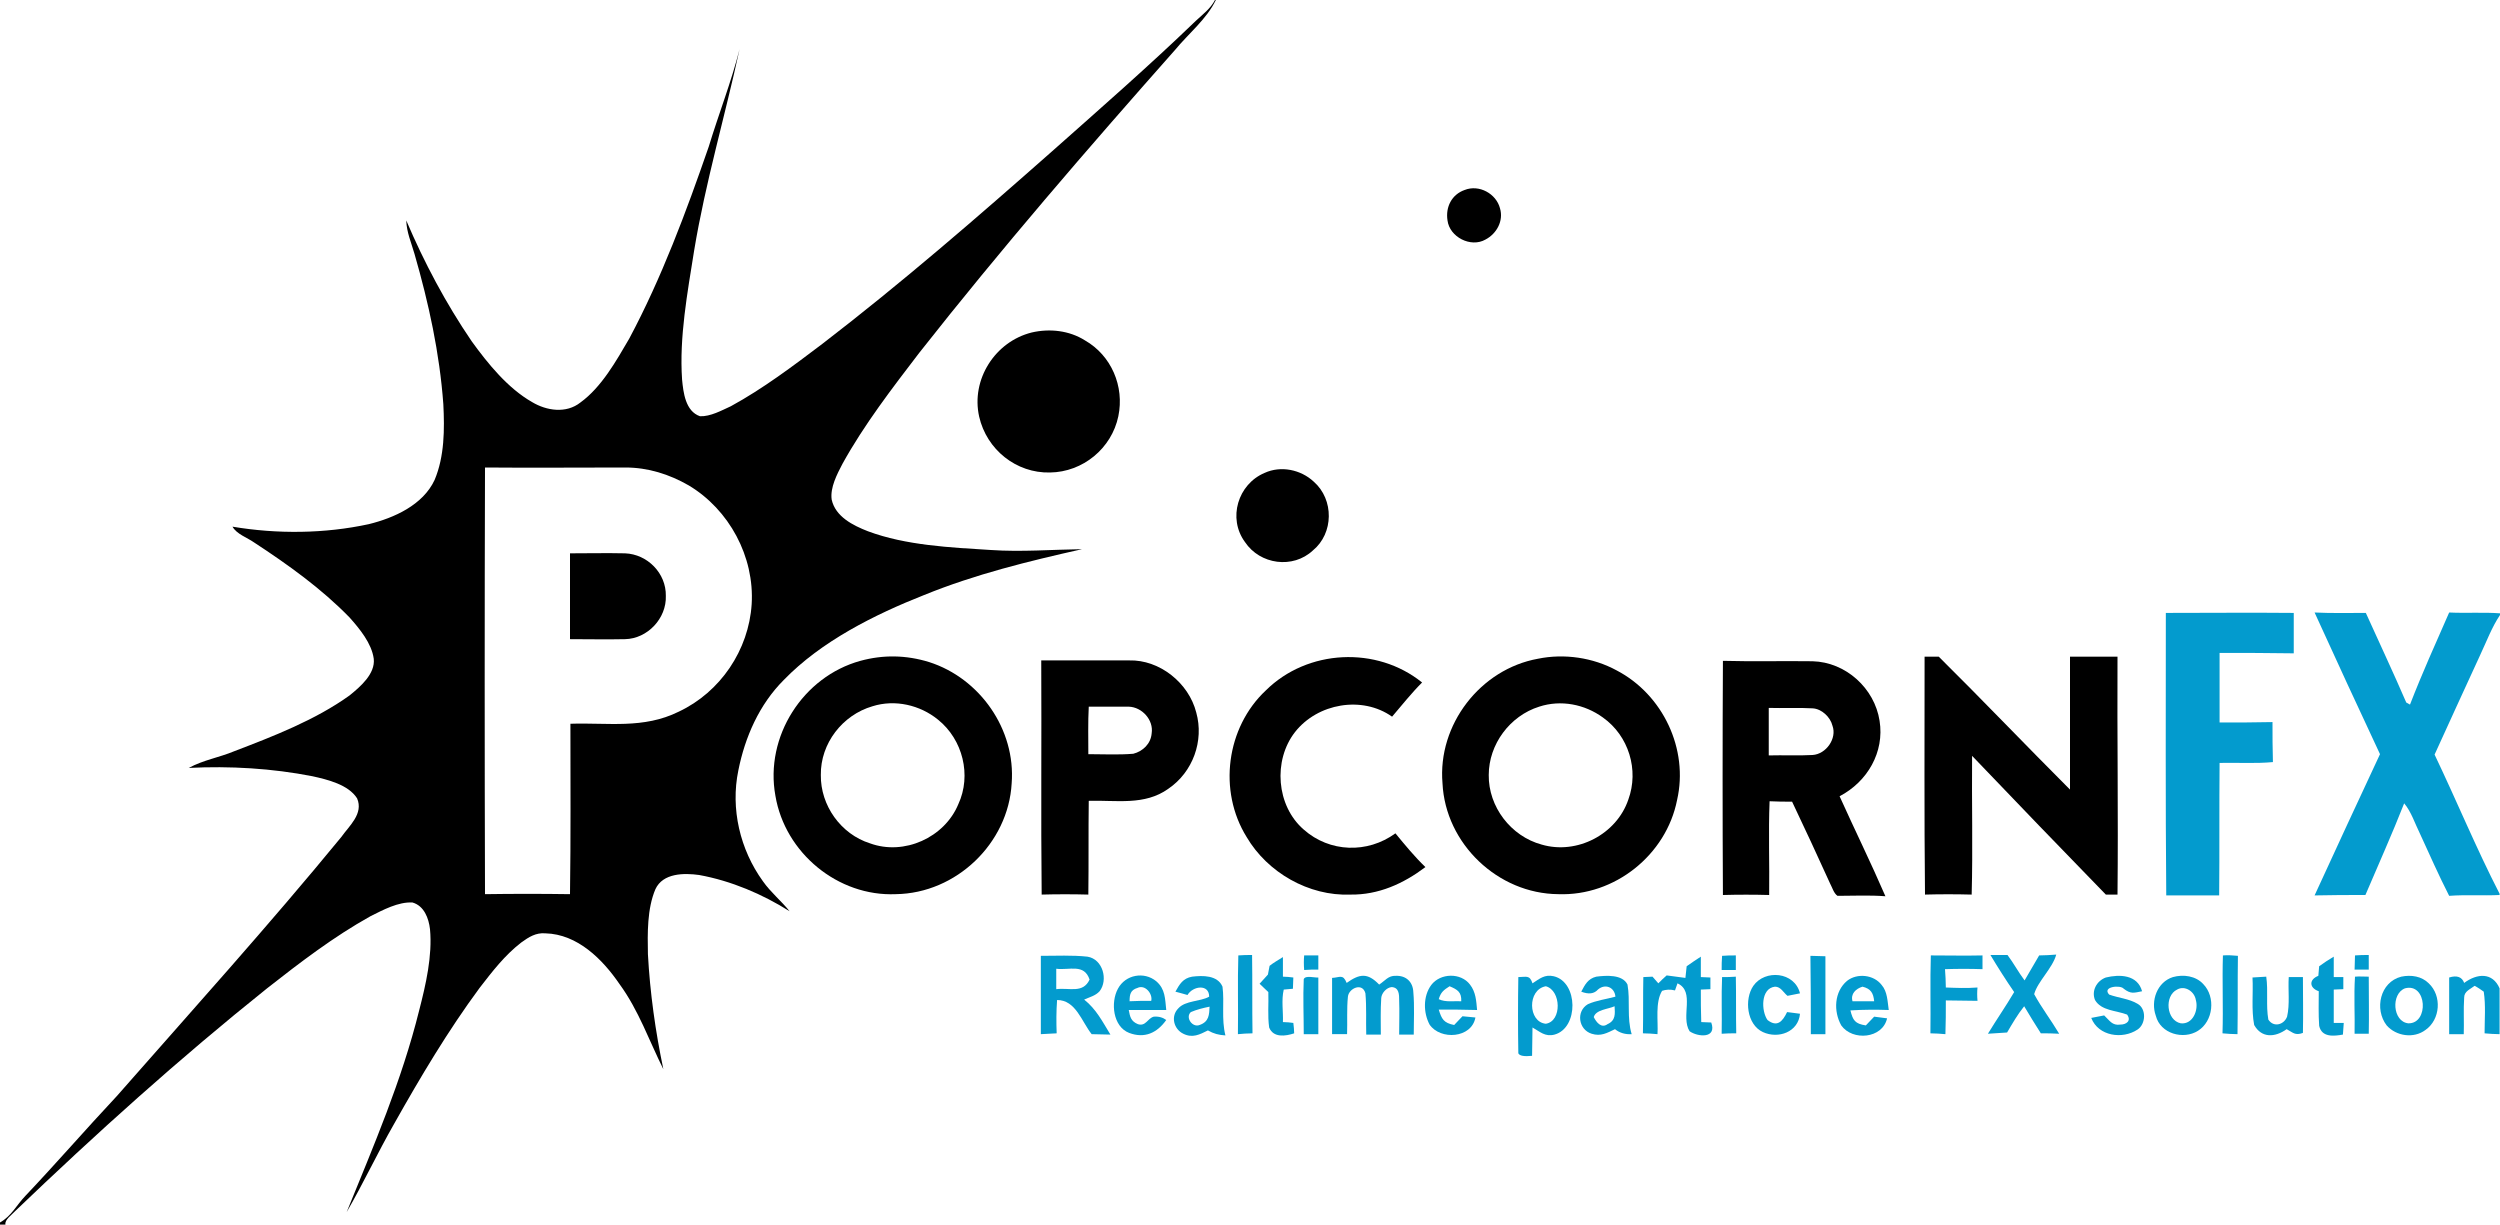 <?xml version="1.0" encoding="utf-8"?>
<!-- Generator: Adobe Illustrator 25.1.0, SVG Export Plug-In . SVG Version: 6.00 Build 0)  -->
<svg version="1.1" id="Layer_1" xmlns="http://www.w3.org/2000/svg" xmlns:xlink="http://www.w3.org/1999/xlink" x="0px" y="0px"
	 viewBox="0 0 600 294" style="enable-background:new 0 0 600 294;" xml:space="preserve">
<style type="text/css">
	.st0{fill:#039BCE;}
</style>
<g>
	<g>
		<path d="M287,5c-11.2,10.8-23,21.1-34.6,31.4c-17.9,15.8-36,31.5-55,46.1c-7,5.3-14.3,10.8-22,15c-2.2,1-4.9,2.5-7.4,2.4
			c-3.5-1.2-4-5.7-4.3-8.8c-0.7-10.2,1.3-20.9,2.9-31c2.7-16.3,7.4-32.2,10.9-48.3c-2,7.9-5,15.5-7.4,23.4
			c-5.4,15.6-11.3,31.5-19.1,46.1c-3.1,5.3-6.6,11.6-11.7,15.3c-3.4,2.7-8.1,2-11.6-0.1c-5.8-3.3-10.6-9.2-14.5-14.6
			C107,72.8,101.8,63,97.5,52.9c0.1,2.9,1.2,5.3,2,8.1c3.4,11.8,6,23.7,6.9,36c0.3,6,0.3,12.5-2.1,18.2c-2.8,6-9.7,9.1-15.8,10.6
			c-10.6,2.3-22,2.4-32.7,0.6c1,1.8,3.5,2.6,5.2,3.8c8.1,5.3,16.2,11.1,22.9,18c2.4,2.7,5.3,6.2,5.8,9.9c0.4,3.6-3.2,6.7-5.8,8.8
			c-8.2,5.9-18.3,9.8-27.7,13.4c-3.6,1.5-7.4,2.1-10.9,4c9.9-0.5,20,0.1,29.7,2c3.6,0.8,8.6,2,10.7,5.3c1.6,3.7-1.9,6.6-3.8,9.3
			c-17.4,21.2-35.8,41.6-53.9,62.2C20.6,271,13.5,279.2,6.1,287c-2.2,2.3-3.3,4.8-6.1,6.4v0.5h1.3c-0.2-1.2,1.5-2.3,2.3-3.2
			C23,272.1,43.1,254,64.1,237.2c7.9-6.2,16-12.4,24.8-17.3c3-1.5,6.7-3.5,10.1-3.3c2.8,0.8,3.9,3.8,4.2,6.4
			c0.6,6.4-1,13.3-2.6,19.5c-4.2,16.9-10.9,32.4-17.4,48.4c4-6.9,7.4-14.2,11.4-21.2c6.3-11.2,12.9-22.3,20.5-32.6
			c3.1-4,6-7.8,10-10.9c1.8-1.3,3.5-2.4,5.8-2.2c7.7,0.2,13.7,6.2,17.8,12.2c4.6,6.3,7.1,13.6,10.5,20.4c-1.9-9.1-3.2-18.3-3.7-27.6
			c-0.1-5-0.2-10.9,1.8-15.6c1.8-3.9,6.9-3.9,10.5-3.4c7.7,1.4,15.2,4.6,21.7,8.7c-2-2.5-4.5-4.5-6.4-7.2
			c-5.5-7.6-7.8-17.4-5.9-26.6c1.6-8,5-15.8,10.9-21.7c9-9.3,21.8-15.7,33.7-20.4c12.3-5,25-8.1,37.9-11c-7.3,0.1-14.6,0.7-21.9,0.2
			c-9.7-0.6-20.4-1.1-29.5-4.5c-3.6-1.4-7.8-3.5-8.7-7.6c-0.4-2.9,1.3-6.1,2.6-8.6c5.2-9.4,11.9-18.1,18.4-26.6
			C240.2,59.8,261,35.7,282,12c3.2-3.9,7.6-7.4,9.8-12h-0.2C290.5,2.1,288.7,3.4,287,5z M180.4,145c-0.7,11-7.5,21.1-17.5,25.8
			c-8.5,4.2-16.9,2.6-26,2.9c0,13.6,0.1,27.3-0.1,40.9c-6.8-0.1-13.6-0.1-20.4,0c-0.1-34.1-0.1-68.3,0-102.4c11.2,0.1,22.4,0,33.7,0
			c5.4,0,10.5,1.6,15.2,4.3C175,122.3,181.1,133.6,180.4,145z"/>
		<path d="M356.5,57.5c2.7-1.4,4.4-4.5,3.5-7.5c-0.9-3.5-5-5.8-8.5-4.4c-3.1,1.1-4.6,4.1-4.1,7.3C347.9,56.9,353,59.5,356.5,57.5z"
			/>
		<path d="M260.4,81.7c-3.8-2.4-8.5-2.9-12.8-1.9C238.8,82,233,91.1,235,100c1.8,7.9,8.9,13.6,17,13.4c7.9-0.1,14.8-5.8,16.4-13.5
			C269.9,92.7,266.7,85.3,260.4,81.7z"/>
		<path d="M315.1,132.1c5-4.1,5.1-12.2,0.2-16.5c-3.1-2.9-7.9-3.9-11.8-2.1c-6.4,2.7-8.9,10.9-4.7,16.6
			C302.4,135.5,310.3,136.6,315.1,132.1z"/>
		<path d="M150,132.8c-4.4-0.1-8.8,0-13.2,0c0,6.9,0,13.8,0,20.6c4.4,0,8.8,0.1,13.2,0c5.4-0.1,10-5,9.8-10.4
			C159.9,137.6,155.4,133,150,132.8z"/>
		<path d="M223,158.9c-5.5-1.7-11-1.8-16.5-0.3c-13.8,3.8-23,18.2-20.4,32.4c2.3,13.7,15,24.2,28.9,23.6c14.5-0.2,27-12.2,27.8-26.6
			C243.8,175.1,235.2,162.8,223,158.9z M230,193c-3.3,8-13,12.4-21.2,9.4c-7-2.2-11.9-9.1-11.8-16.4c-0.1-7.6,5.2-14.4,12.4-16.5
			c5.4-1.7,11.4-0.3,15.7,3.2C231.1,177.5,233.2,186.1,230,193z"/>
		<path d="M312.9,199.1c-6.6-5.7-7.4-16.6-2.1-23.4c5.4-6.9,16.1-8.8,23.3-3.7c2.4-2.8,4.6-5.6,7.2-8.2c-10.9-8.8-27.5-8-37.5,1.9
			c-9.5,8.9-11.5,24.1-4.6,35.2c5,8.5,14.9,14.2,24.9,13.8c6.7,0.1,12.7-2.6,18-6.6c-2.6-2.5-4.9-5.3-7.2-8.1
			C328.2,204.9,319.1,204.6,312.9,199.1z"/>
		<path d="M388,160.9c-5.7-3.1-12.6-4.1-18.9-2.8c-13.8,2.5-24.1,15.8-22.9,29.9c0.7,14.5,13.3,26.5,27.8,26.6
			c13.5,0.5,25.9-9.4,28.5-22.6C405.3,179.8,399.1,166.7,388,160.9z M390.8,191.9c-2.8,8.3-12.3,13.3-20.8,10.8
			c-7.4-2-12.8-9.1-12.7-16.7c0-7.4,5.1-14.2,12.1-16.4c5.2-1.7,10.9-0.6,15.3,2.6C390.9,176.6,393.4,184.8,390.8,191.9z"/>
		<path d="M508.2,157.6c-3.8,0-7.6,0-11.4,0c0,10.6,0,21.2,0,31.9c-10.5-10.5-21-21.5-31.5-31.9c-1.1,0-2.3,0-3.4,0
			c0,19-0.1,38.1,0.1,57.1c3.7-0.1,7.4-0.1,11.2,0c0.3-11.1,0-22.2,0.1-33.3c10.7,11.2,21.3,22.2,32.1,33.3c0.9,0,1.9,0,2.8,0
			C508.4,195.7,508.1,176.6,508.2,157.6z"/>
		<path d="M271,158.5c-7,0-14.1,0-21.1,0c0.1,18.7-0.1,37.5,0.1,56.2c3.7-0.1,7.5-0.1,11.2,0c0.1-7.5,0-15,0.1-22.5
			c6.6-0.2,13.4,1.2,19.1-2.9c5.9-4,8.6-11.5,6.7-18.3C285.3,163.9,278.3,158.3,271,158.5z M276.4,176c-0.2,2.5-2.1,4.3-4.4,4.9
			c-3.6,0.3-7.2,0.1-10.8,0.1c0-3.8-0.1-7.6,0.1-11.4c3.2,0,6.4,0,9.6,0C274.1,169.7,276.9,172.8,276.4,176z"/>
		<path d="M451.1,173c-1.2-7.8-8.1-14.1-16.1-14.3c-7.2-0.1-14.3,0.1-21.5-0.1c-0.1,18.7-0.1,37.5,0,56.2c3.7-0.1,7.4-0.1,11.1,0
			c0.1-7.5-0.2-15,0.1-22.5c1.8,0.1,3.6,0.1,5.4,0.1c3.1,6.5,6.1,13,9.1,19.6c0.5,0.9,0.9,2.4,1.8,3c3.8,0,7.7-0.2,11.5,0.1
			c-3.5-8.1-7.4-16-11-24C448.2,187.6,452.3,180.5,451.1,173z M435,181.2c-3.5,0.2-7,0-10.5,0.1c0-3.8,0-7.6,0-11.4
			c3.5,0.1,7-0.1,10.5,0.1c2.2,0.1,4.3,2.1,4.8,4.2C440.9,177.2,438.3,181,435,181.2z"/>
	</g>
	<g>
		<path class="st0" d="M545.5,182.9c-0.1-3.2-0.1-6.4-0.1-9.6c-4.2,0.1-8.5,0.1-12.7,0.1c0-5.6,0-11.1,0-16.7c5.9,0,11.9,0,17.8,0.1
			c0-3.2,0-6.4,0-9.7c-10.2-0.1-20.4,0-30.7,0c0,22.6-0.1,45.2,0.1,67.8c4.2,0,8.5,0,12.7,0c0.1-10.6,0-21.2,0.1-31.8
			C537,183,541.3,183.3,545.5,182.9z"/>
		<path class="st0" d="M600,147.6v-0.4c-4-0.3-8.1,0-12.2-0.2c-3.2,7.3-6.5,14.6-9.4,22.1l-0.9-0.5c-3.1-7.2-6.5-14.4-9.7-21.5
			c-4.1,0-8.2,0.1-12.3-0.1c5.2,11.4,10.4,22.7,15.7,34c-5.3,11.3-10.5,22.6-15.7,33.9c4.1-0.1,8.2-0.1,12.2-0.1
			c3.1-7.3,6.4-14.6,9.3-22c1.7,2,2.6,4.9,3.8,7.3c2.3,5,4.5,10,7,14.9c4-0.3,8.1,0,12.1-0.2v-0.3c-5.6-10.9-10.3-22.3-15.6-33.4
			c3.6-8,7.3-15.9,10.9-23.8C596.8,153.9,598,150.6,600,147.6z"/>
		<path class="st0" d="M300.5,229.2c-1.1,0-2.2,0-3.3,0.1c-0.2,6.3,0,12.6-0.1,18.9c1.1-0.1,2.3-0.2,3.5-0.2
			C300.5,241.8,300.6,235.5,300.5,229.2z"/>
		<path class="st0" d="M316.4,232.7c0-1.1,0-2.3,0-3.4c-1.1,0-2.2,0-3.4,0c-0.1,1.1-0.1,2.3,0,3.5
			C314.1,232.7,315.2,232.7,316.4,232.7z"/>
		<path class="st0" d="M416.6,229.3c-1.1,0-2.2,0-3.3,0.1c-0.1,1.1-0.1,2.3-0.1,3.4c1.1,0,2.3,0,3.4,0
			C416.6,231.6,416.6,230.4,416.6,229.3z"/>
		<path class="st0" d="M463.4,229.3c-0.2,6.2,0,12.5-0.1,18.7c1.2,0,2.4,0.1,3.6,0.2c0.1-2.7,0.1-5.4,0.1-8.1c2.5,0,5.1,0.1,7.6,0.1
			c-0.1-1.1-0.1-2.2,0-3.2c-2.6,0.2-5.1,0.1-7.6,0c0-1.5-0.1-2.9-0.2-4.4c3-0.1,6-0.1,9,0c0-1.1,0-2.2,0-3.3
			C471.7,229.4,467.6,229.3,463.4,229.3z"/>
		<path class="st0" d="M493.5,229.1c-1.4,0.1-2.7,0.2-4.1,0.2c-1.2,2-2.3,4-3.5,6c-1.5-2-2.6-4.1-4.1-6.1c-1.4,0-2.7,0-4.1,0
			c1.8,3,3.7,6,5.7,8.9c-2,3.4-4.3,6.7-6.3,10c1.5-0.1,3.1-0.2,4.6-0.3c1.3-2.2,2.5-4.3,4.1-6.3c1.3,2.2,2.6,4.3,4,6.5
			c1.5,0,2.9,0,4.4,0.1c-1.9-3.2-4.2-6.2-6-9.5C489,235.6,492.6,232.4,493.5,229.1z"/>
		<path class="st0" d="M533.5,229.3c-0.2,6.2,0.1,12.5-0.1,18.7c1.2,0.1,2.4,0.2,3.6,0.2c0.1-6.2,0-12.5,0.1-18.8
			C535.9,229.3,534.8,229.2,533.5,229.3z"/>
		<path class="st0" d="M568.5,229.2c-1.1,0-2.2,0-3.3,0.1c0,1.1-0.1,2.3-0.1,3.4c1.1,0,2.3,0,3.4,0
			C568.5,231.6,568.5,230.4,568.5,229.2z"/>
		<path class="st0" d="M260.2,239.9c1.3-0.6,2.7-0.9,3.7-2c2.1-2.7,0.8-7.7-2.9-8.3c-3.7-0.4-7.5-0.2-11.2-0.2c0,6.3,0,12.5,0,18.8
			c1.2-0.1,2.5-0.1,3.8-0.2c-0.1-2.7-0.1-5.3,0.1-8c4.5,0,5.9,5.2,8.3,8.2c1.5,0,3,0.1,4.5,0.1C264.6,245.2,263.1,242.2,260.2,239.9
			z M253.5,237.4c0-1.6,0-3.3,0-4.9c3.2,0.4,6.7-1.3,8,2.6C259.9,238.5,256.7,237,253.5,237.4z"/>
		<path class="st0" d="M307.9,245.3c0.1-2.5-0.4-5.3,0.2-7.8l2.2-0.2l0.1-2.7c-0.8-0.1-1.7-0.2-2.5-0.2c0-1.6,0-3.1,0-4.7
			c-1.1,0.7-2.2,1.3-3.2,2.1c-0.1,0.7-0.3,1.4-0.4,2.1c-0.7,0.7-1.3,1.5-2,2.2c0.7,0.7,1.4,1.3,2.1,2c0.1,2.8-0.2,5.7,0.2,8.5
			c1,2.5,3.9,2.1,6,1.4c0-0.8-0.1-1.6-0.2-2.5C309.6,245.4,308.8,245.3,307.9,245.3z"/>
		<path class="st0" d="M408.3,245.3c-0.1-2.6-0.1-5.2-0.1-7.8l2.3-0.1l0-2.8l-2.3-0.1c0-1.6,0-3.3,0-4.9c-1.2,0.8-2.3,1.5-3.4,2.3
			c-0.1,1-0.2,1.9-0.3,2.8c-1.5-0.2-3-0.4-4.5-0.6c-0.7,0.6-1.3,1.2-2,1.9c-0.5-0.5-0.9-1.1-1.4-1.6c-0.7,0-1.4,0.1-2.2,0.1
			c-0.1,4.5,0,9-0.1,13.5c1.2,0,2.3,0.1,3.5,0.2c0.2-3.2-0.6-7.6,1.1-10.4c0.9-0.3,1.9-0.4,3.1-0.1l0.6-1.7c4.3,2,0.7,8,2.9,11.5
			c2,1.4,6.6,1.8,5.2-2.1L408.3,245.3z"/>
		<path class="st0" d="M434.6,248.2c1.2,0,2.4,0,3.5,0c0-6.2,0-12.5,0-18.7c-1.2,0-2.4-0.1-3.6-0.1
			C434.6,235.6,434.6,241.9,434.6,248.2z"/>
		<path class="st0" d="M560.1,237.5l2.3-0.1v-2.9l-2.3,0c0-1.6,0-3.2,0-4.9c-1.2,0.7-2.4,1.5-3.5,2.3c-0.1,0.8-0.1,1.5-0.2,2.3
			c-2.3,0.9-2.2,2.9,0.1,3.7c0,2.8-0.1,5.5,0.1,8.3c0.6,2.8,3.5,2.5,5.7,2.1l0.2-2.8l-2.4,0C560.1,242.7,560.1,240.1,560.1,237.5z"
			/>
		<path class="st0" d="M277.5,235.5c-2.9-2.4-7.4-1.6-9.2,1.8c-1.8,3.3-1.2,9.1,2.7,10.6c3.7,1.4,6.7,0,8.9-3.1
			c-0.8-0.6-1.8-0.9-3-0.8c-1.5,0.4-1.9,2.4-3.8,1.8c-1.7-0.7-1.9-1.8-2.2-3.4c3,0,6,0,9,0C279.6,239.7,279.7,237.4,277.5,235.5z
			 M276.3,240.2c-1.7,0-3.4,0-5.2,0.1c0-1.6,0.2-2.7,1.9-3.2C274.8,236.2,276.7,238.5,276.3,240.2z"/>
		<path class="st0" d="M293.4,236.8c-1.2-2.8-4.8-2.7-7.3-2.4c-2.2,0.4-3,1.8-4,3.6c1,0.3,2,0.5,2.9,0.8c1.3-2.2,5.2-2.7,5.2,0.4
			c-2.1,1.2-5.7,0.9-7.4,2.8c-1.9,1.9-1.1,5,1.2,6.1c2.2,1.1,3.9,0.2,5.9-0.8c1.4,0.8,2.6,1.1,4.2,1.2
			C293.1,244.5,293.9,240.6,293.4,236.8z M287.9,246c-1.7,0.7-3.5-1.8-2.1-3.1c1.4-0.6,3-1,4.5-1.3
			C290.2,243.5,290.2,245.2,287.9,246z"/>
		<path class="st0" d="M312.9,235c-0.2,4.4,0,8.8,0,13.2c1.2,0,2.3,0,3.5,0c0-4.5,0-9.1,0-13.6C315.5,234.7,313.3,234,312.9,235z"/>
		<path class="st0" d="M335,234.2c-1.8-0.1-2.6,1.2-4,2.1c-2.8-2.9-4.7-2.6-7.8-0.4c-0.9-2.2-1.6-1.3-3.5-1.2c0,4.5,0,9,0,13.5
			c1.2,0,2.4,0,3.6,0c0.1-3-0.1-6.1,0.2-9c0.2-2,3.5-3.5,4.2-0.8c0.3,3.3,0.1,6.6,0.2,9.9c1.2,0,2.3,0,3.5,0c0-2.9-0.1-5.8,0.1-8.8
			c0.1-1.2,1.3-2.5,2.5-2.6c1.8,0.1,1.8,1.8,1.8,3.2c0.1,2.7,0,5.4,0,8.2c1.2,0,2.3,0,3.5,0c0-3.4,0.2-6.8-0.1-10.2
			C339.1,235.6,337.4,234.1,335,234.2z"/>
		<path class="st0" d="M354.5,242.4c-0.2-2.2-0.3-4.3-1.7-6.1c-2.2-2.9-7.1-2.8-9.3,0.1c-2,2.7-1.9,6.7-0.4,9.5
			c2.6,3.8,10.1,3.3,11-1.7c-1-0.1-2.1-0.2-3.1-0.3c-0.7,0.7-1.3,1.4-2,2.1c-2.5-0.5-3-1.4-3.7-3.7
			C348.3,242.3,351.4,242.3,354.5,242.4z M345.3,239.8c0.5-1.7,1.2-2.2,2.6-3.1c1.9,0.8,2.9,1.4,2.8,3.6
			C349.1,240.2,346.9,240.6,345.3,239.8z"/>
		<path class="st0" d="M372.9,234.3c-2.2-0.5-3.4,0.6-5.1,1.7c-0.7-2.1-1.5-1.5-3.4-1.5c-0.1,6.1-0.1,12.2,0,18.3
			c0.3,0.6,1.4,0.8,3.3,0.6c0-2.2,0.1-4.5,0.1-6.8c1.8,1,3,2.3,5.3,1.7C378.9,246.7,378.8,235.7,372.9,234.3z M371,245.7
			c-4.3-0.4-4.5-8.2,0-9C374.7,237.7,374.9,245.1,371,245.7z"/>
		<path class="st0" d="M383.1,234.4c-2,0.5-2.7,1.9-3.6,3.6c1.8,0.7,3.1,0.5,4-0.5c1.7-1.5,4-0.6,4.2,1.7c-2.2,0.6-4.6,0.9-6.6,1.8
			c-2.9,1.7-2.3,6.1,0.9,7.1c2.2,0.7,3.7-0.2,5.6-1.1c1.1,0.9,2.5,1.3,4,1.2c-1.2-4-0.3-8-1-11.9
			C389.4,233.8,385.4,234.1,383.1,234.4z M385.8,245.8c-1.5,1.1-2.7-0.5-3.3-1.7c0.5-1.8,3.5-1.9,5-2.6
			C387.6,243.3,387.8,244.9,385.8,245.8z"/>
		<path class="st0" d="M413.3,234.5c-0.2,4.5,0,9.1-0.1,13.6c1.1-0.1,2.3-0.1,3.5-0.1c-0.1-4.5,0-9-0.1-13.6
			C415.5,234.5,414.4,234.5,413.3,234.5z"/>
		<path class="st0" d="M424.2,244.8c-1.5-2.1-1.7-7.6,1.8-8c1.4,0,2,1.4,3,2.2c1-0.2,2-0.4,3-0.6c-1.3-5.2-8.4-5.8-11.2-1.8
			c-2.2,3.2-1.6,9.3,2.3,11.1c3.7,1.7,8.5,0,8.9-4.4c-1-0.1-2-0.3-3.1-0.4C427.8,245.2,426.5,246.6,424.2,244.8z"/>
		<path class="st0" d="M453.3,242.4c-0.3-2-0.3-4.4-1.7-6c-1.9-2.5-5.9-2.9-8.3-1c-3.1,2.6-3.3,7.3-1.4,10.7c2.7,3.8,9.9,3.2,11-1.7
			c-1-0.1-2.1-0.3-3.1-0.4c-0.7,0.7-1.3,1.4-2,2.1c-2.6-0.4-3.1-1.2-3.7-3.6C447.2,242.3,450.3,242.3,453.3,242.4z M447,236.8
			c2,0.5,2.6,1.5,2.8,3.5c-1.7,0-3.5,0-5.2,0C444.1,238.5,445.4,237.3,447,236.8z"/>
		<path class="st0" d="M513,240.9c-2-1.2-4.6-1.4-6.8-2.2c-1.8-1.9,2.7-2.4,3.5-1.4c1.7,1.3,2.4,1,4.4,0.6c-1.1-4-5.4-4.1-8.7-3.3
			c-2.2,0.8-3.5,3.2-2.6,5.4c1.5,2.6,5.1,2.5,7.7,3.5c1.1,1.5-0.2,2.4-1.6,2.4c-2,0.3-2.6-1-3.9-2.2c-1,0.2-2.1,0.4-3.1,0.6
			c1.7,4.4,7.5,5.2,11.1,2.8C515,245.8,515.2,242.1,513,240.9z"/>
		<path class="st0" d="M521.5,234.5c-3.8,1.2-5.4,5.7-4.1,9.3c1.1,4.3,6.6,5.8,10.1,3.6c3.7-2.3,4.3-8.1,1.3-11.2
			C527,234.2,524,233.8,521.5,234.5z M523.4,245.6c-3.5-0.7-4-6.6-0.9-8.1c1.9-1.1,4.2,0.5,4.5,2.5
			C527.7,242.4,526.3,245.9,523.4,245.6z"/>
		<path class="st0" d="M549.3,234.5c-0.2,3.1,0.3,6.5-0.4,9.5c-0.7,1.9-3.2,2.7-4.5,0.7c-0.6-3.4,0-6.8-0.5-10.3
			c-1.1,0.1-2.2,0.1-3.3,0.2c0.2,3.8-0.3,7.7,0.4,11.4c1.8,3.2,5,3,7.8,1c1.5,0.8,2,1.6,3.9,0.9c0.1-4.5,0-9,0-13.4
			C551.5,234.5,550.4,234.5,549.3,234.5z"/>
		<path class="st0" d="M565.1,248.1c1.1,0,2.2,0,3.4,0c0.1-4.5,0-9.1,0-13.7c-1.1,0-2.2-0.1-3.3,0
			C564.9,239,565.2,243.6,565.1,248.1z"/>
		<path class="st0" d="M576.3,234.4c-5.1,1.3-6.5,7.8-3.5,11.7c2.3,2.6,6.5,3.2,9.3,1.1c3.6-2.5,4-8.2,0.8-11.2
			C581.2,234.3,578.7,233.9,576.3,234.4z M578,245.6c-3.8-0.4-4.2-7.1-0.8-8.4C582.5,235.8,583,245.7,578,245.6z"/>
		<path class="st0" d="M591.4,235.9c-0.5-1.4-1.7-1.9-3.6-1.3c0,4.5,0,9,0,13.6c1.2,0,2.3,0,3.5,0c0.1-2.9-0.1-5.8,0.1-8.8
			c0-1.5,1.5-2,2.5-2.8c0.8,0.4,1.5,0.9,2.2,1.4c0.5,3.3,0.2,6.7,0.2,10c1.2,0.1,2.4,0.2,3.6,0.2v-11
			C598.2,233.3,594.5,233.6,591.4,235.9z"/>
	</g>
</g>
</svg>
